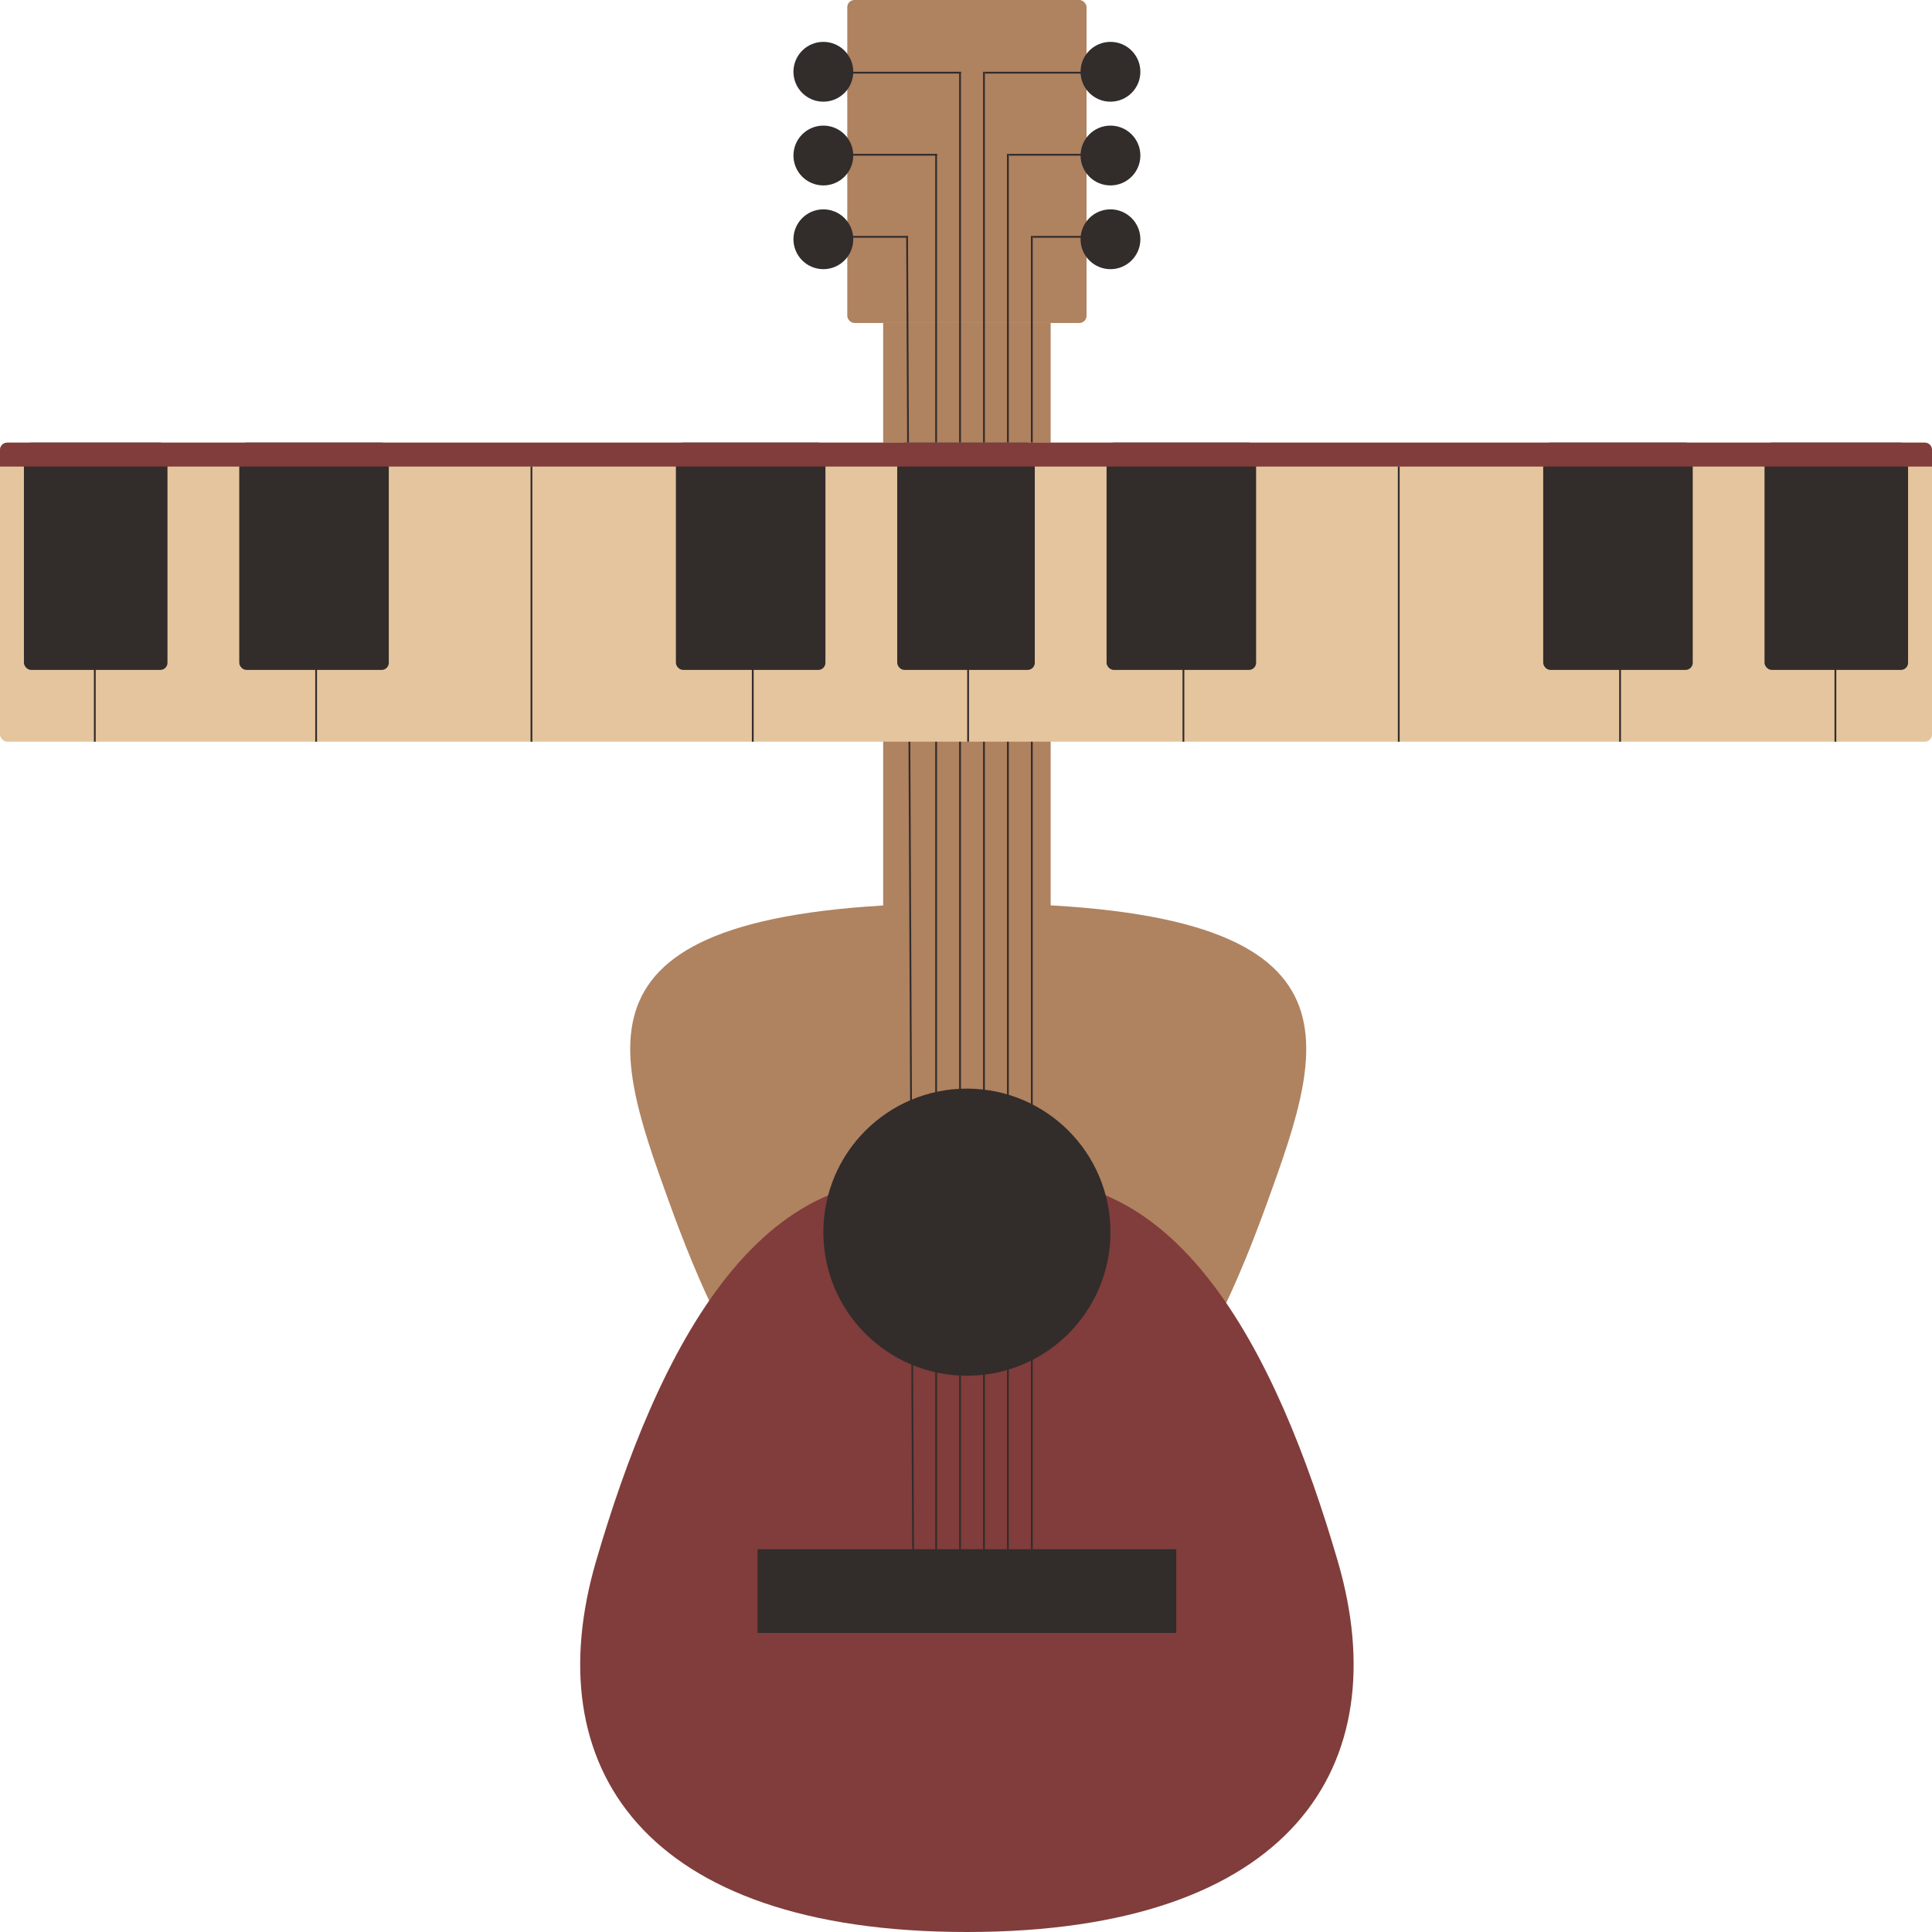 <svg width="1080" height="1080" viewBox="0 0 1080 1080" fill="none" xmlns="http://www.w3.org/2000/svg">
<rect x="473.638" width="133.746" height="180.557" rx="4" fill="#AF8260"/>
<rect x="493.7" y="180.557" width="93.622" height="464.768" fill="#AF8260"/>
<circle cx="620.759" cy="40.124" r="16.718" fill="#322C2B"/>
<circle cx="460.263" cy="40.124" r="16.718" fill="#322C2B"/>
<circle cx="620.759" cy="86.935" r="16.718" fill="#322C2B"/>
<circle cx="460.263" cy="86.935" r="16.718" fill="#322C2B"/>
<circle cx="620.759" cy="133.746" r="16.718" fill="#322C2B"/>
<circle cx="460.263" cy="133.746" r="16.718" fill="#322C2B"/>
<path d="M708.427 672.074C674.991 764.407 633.577 839.257 541.245 839.257C448.912 839.257 407.498 764.407 374.062 672.074C340.625 579.742 315.166 504.892 541.245 504.892C767.323 504.892 741.864 579.742 708.427 672.074Z" fill="#AF8260"/>
<path d="M747.818 872.693C781.255 987.185 721.877 1080 540.512 1080C359.146 1080 299.768 987.185 333.205 872.693C366.642 758.201 426.019 631.95 540.512 665.387C655.004 631.95 714.381 758.201 747.818 872.693Z" fill="#803D3B"/>
<circle cx="540.511" cy="688.793" r="80.248" fill="#322C2B"/>
<rect x="423.483" y="866.006" width="234.056" height="46.811" fill="#322C2B"/>
<line x1="576.791" y1="866.006" x2="576.791" y2="131.888" stroke="#322C2B"/>
<line x1="563.417" y1="866.006" x2="563.417" y2="86.006" stroke="#322C2B"/>
<line x1="550.042" y1="866.006" x2="550.042" y2="40.124" stroke="#322C2B"/>
<line x1="536.667" y1="866.006" x2="536.667" y2="40.124" stroke="#322C2B"/>
<line x1="523.293" y1="866.006" x2="523.293" y2="86.006" stroke="#322C2B"/>
<path d="M510.418 866.006L507.074 131.888" stroke="#322C2B"/>
<line x1="607.384" y1="132.389" x2="577.291" y2="132.389" stroke="#322C2B"/>
<line x1="507.074" y1="132.389" x2="473.638" y2="132.389" stroke="#322C2B"/>
<line x1="607.384" y1="86.506" x2="563.917" y2="86.506" stroke="#322C2B"/>
<line x1="523.793" y1="86.506" x2="473.638" y2="86.506" stroke="#322C2B"/>
<line x1="607.384" y1="40.624" x2="550.542" y2="40.624" stroke="#322C2B"/>
<line x1="537.167" y1="40.624" x2="473.638" y2="40.624" stroke="#322C2B"/>
<rect y="247.43" width="1080" height="167.183" rx="4" fill="#E4C59E"/>
<rect x="13.375" y="247.43" width="80.248" height="127.059" rx="4" fill="#322C2B"/>
<rect x="133.746" y="247.43" width="83.591" height="127.059" rx="4" fill="#322C2B"/>
<rect x="377.833" y="247.43" width="83.591" height="127.059" rx="4" fill="#322C2B"/>
<rect x="501.548" y="247.43" width="76.904" height="127.059" rx="4" fill="#322C2B"/>
<rect x="618.576" y="247.43" width="83.591" height="127.059" rx="4" fill="#322C2B"/>
<rect x="862.663" y="247.43" width="83.591" height="127.059" rx="4" fill="#322C2B"/>
<rect x="986.378" y="247.43" width="80.248" height="127.059" rx="4" fill="#322C2B"/>
<path d="M0 251.43C0 249.221 1.791 247.43 4 247.43H1076C1078.21 247.43 1080 249.221 1080 251.43V260.805H0V251.43Z" fill="#803D3B"/>
<line x1="52.998" y1="414.613" x2="52.998" y2="260.805" stroke="#322C2B"/>
<line x1="176.714" y1="414.613" x2="176.714" y2="260.805" stroke="#322C2B"/>
<line x1="297.085" y1="414.613" x2="297.085" y2="260.805" stroke="#322C2B"/>
<line x1="420.8" y1="414.613" x2="420.8" y2="260.805" stroke="#322C2B"/>
<line x1="541.172" y1="414.613" x2="541.172" y2="260.805" stroke="#322C2B"/>
<line x1="661.543" y1="414.613" x2="661.543" y2="260.805" stroke="#322C2B"/>
<line x1="781.915" y1="414.613" x2="781.915" y2="260.805" stroke="#322C2B"/>
<line x1="905.63" y1="414.613" x2="905.63" y2="260.805" stroke="#322C2B"/>
<line x1="1026" y1="414.613" x2="1026" y2="260.805" stroke="#322C2B"/>
</svg>
